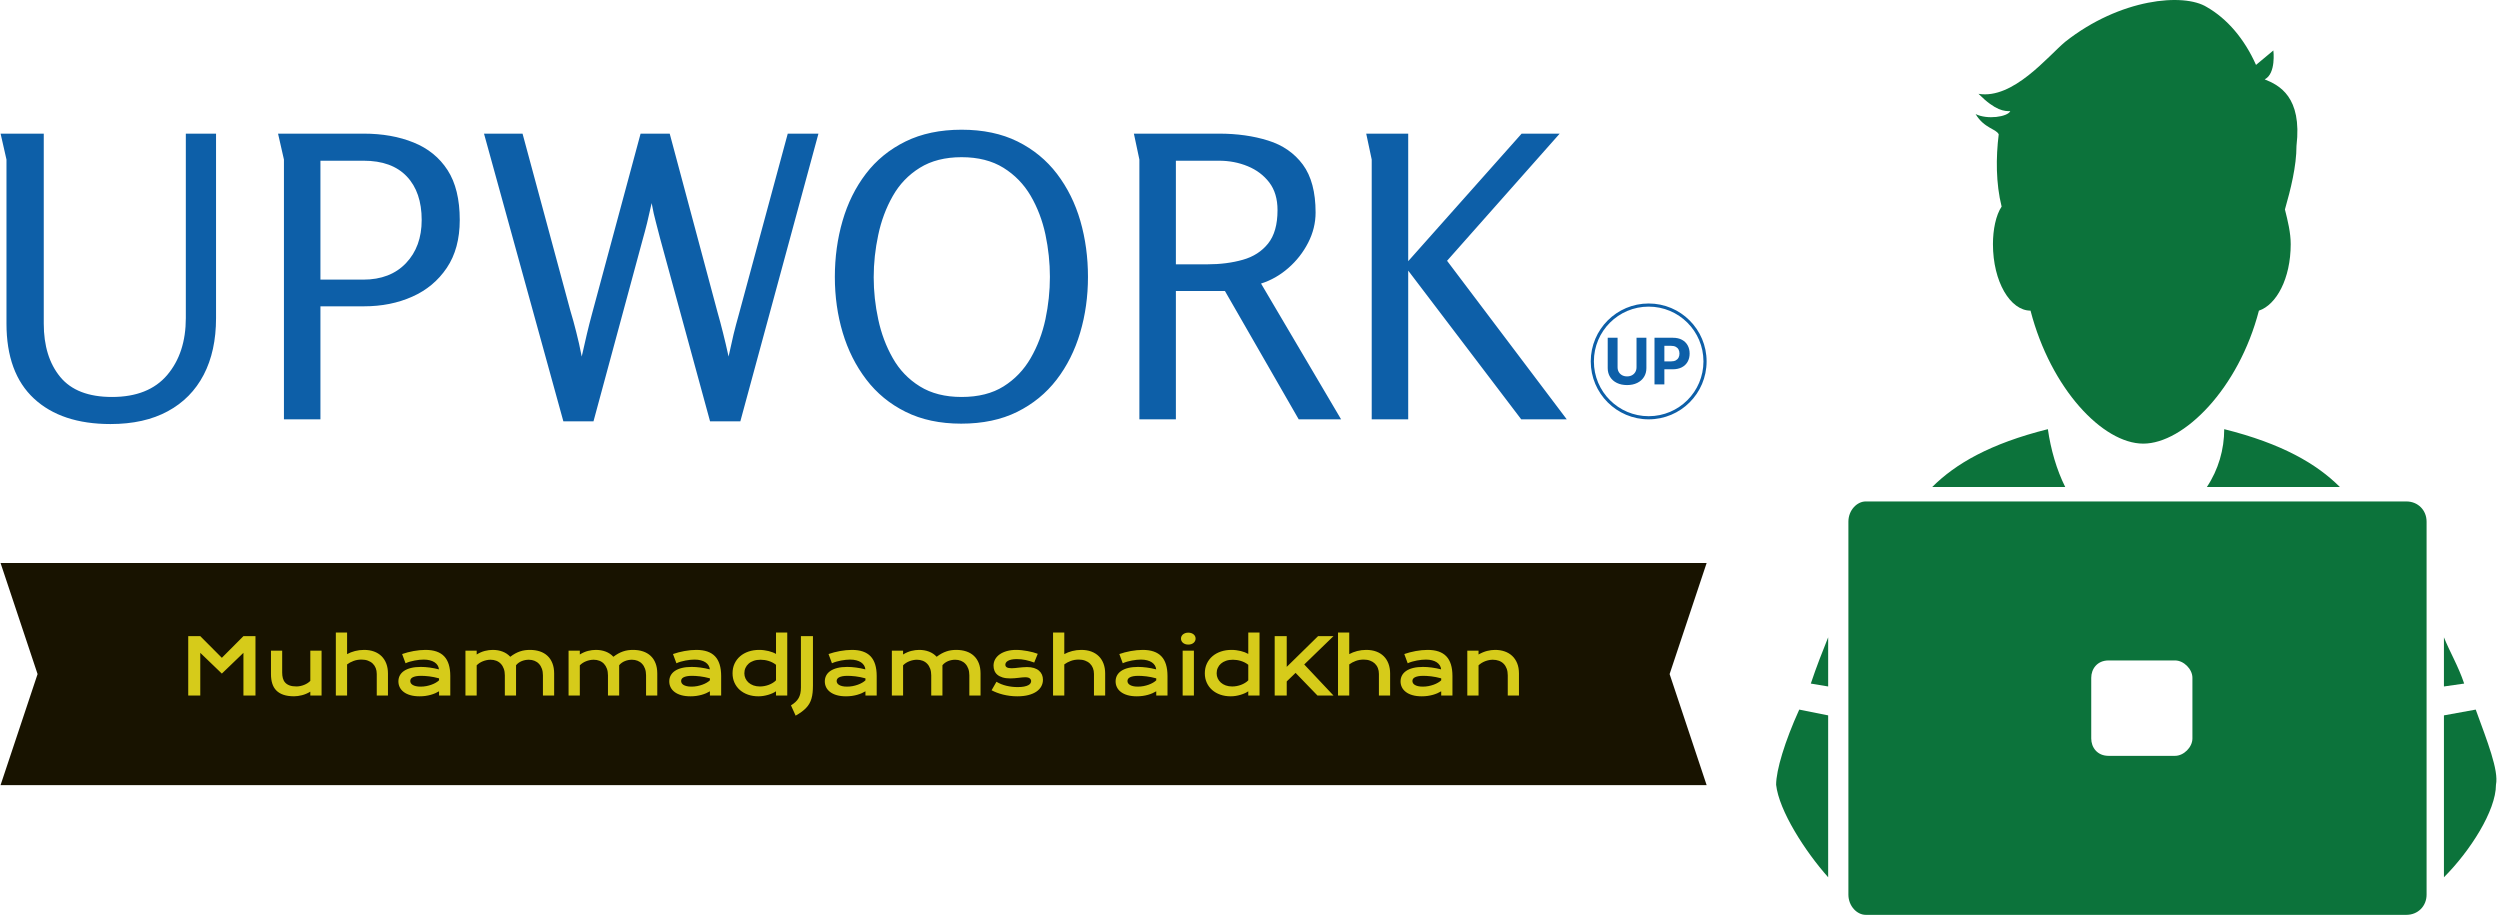 <svg xmlns="http://www.w3.org/2000/svg" version="1.1" xmlns:xlink="http://www.w3.org/1999/xlink" xmlns:svgjs="http://svgjs.dev/svgjs" width="2000" height="732" viewBox="0 0 2000 732"><g transform="matrix(1,0,0,1,-1.212,-0.06)"><svg viewBox="0 0 396 145" data-background-color="#ffffff" preserveAspectRatio="xMidYMid meet" height="732" width="2000" xmlns="http://www.w3.org/2000/svg" xmlns:xlink="http://www.w3.org/1999/xlink"><g id="tight-bounds" transform="matrix(1,0,0,1,0.24,0.012)"><svg viewBox="0 0 395.52 144.976" height="144.976" width="395.52"><g><svg viewBox="0 0 578.614 212.089" height="144.976" width="395.52"><g transform="matrix(1,0,0,1,0,30.072)"><svg viewBox="0 0 395.52 151.946" height="151.946" width="395.52"><g id="textblocktransform"><svg viewBox="0 0 395.52 151.946" height="151.946" width="395.52" id="textblock"><g><svg viewBox="0 0 395.52 68.235" height="68.235" width="395.52"><g transform="matrix(1,0,0,1,0,0)"><svg width="395.52" viewBox="3.55 -36.9 217.357 37.5" height="68.235" data-palette-color="#0d5fa8"><g transform="matrix(1,0,0,1,0,0)"><g><svg width="10.437" viewBox="3.16 -36.36 63.85 36.87" height="6.028" data-palette-color="#0d5fa8" id="scriptelement" x="208.308" y="-10.394"><path d="M25.62-13.41L25.62-36.36 33.31-36.36 33.31-12.75Q33.31-8.77 31.42-5.79 29.53-2.81 26.14-1.15 22.75 0.51 18.24 0.51L18.24 0.51Q13.71 0.51 10.32-1.15 6.92-2.81 5.04-5.79 3.16-8.77 3.16-12.75L3.16-12.75 3.16-36.36 10.85-36.36 10.85-13.41Q10.85-11.33 11.76-9.71 12.68-8.1 14.35-7.17 16.02-6.25 18.24-6.25L18.24-6.25Q20.47-6.25 22.13-7.17 23.79-8.1 24.71-9.71 25.62-11.33 25.62-13.41L25.62-13.41ZM47.32 0L39.63 0 39.63-36.36 53.97-36.36Q58.11-36.36 61.02-34.79 63.94-33.22 65.47-30.44 67.01-27.66 67.01-24.04L67.01-24.04Q67.01-20.42 65.44-17.65 63.88-14.88 60.93-13.33 57.97-11.79 53.78-11.79L53.78-11.79 44.64-11.79 44.64-17.95 52.54-17.95Q54.76-17.95 56.2-18.72 57.65-19.5 58.37-20.87 59.09-22.25 59.09-24.04L59.09-24.04Q59.09-25.85 58.37-27.21 57.65-28.57 56.19-29.32 54.74-30.08 52.5-30.08L52.5-30.08 47.32-30.08 47.32 0Z" opacity="1" transform="matrix(1,0,0,1,0,0)" fill="#0d5fa8" class="undefined-123" data-fill-palette-color="primary" id="yy-123"></path></svg></g></g><path d="M206.147-7.38C206.147-11.456 209.451-14.76 213.527-14.76 217.602-14.76 220.907-11.456 220.907-7.38 220.907-3.304 217.602 0 213.527 0 209.451 0 206.147-3.304 206.147-7.38ZM213.527-0.4C217.382-0.4 220.507-3.525 220.507-7.38 220.507-11.235 217.382-14.36 213.527-14.36 209.672-14.36 206.547-11.235 206.547-7.38 206.547-3.525 209.672-0.4 213.527-0.4Z" fill="#0d5fa8" id="scriptcircle" data-fill-palette-color="primary"></path><path d="M3.55-36.4L9.05-36.4 9.05-12.2Q9.05-7.95 11.15-5.4 13.25-2.85 17.75-2.85L17.75-2.85Q22.4-2.85 24.78-5.65 27.15-8.45 27.15-12.9L27.15-12.9 27.15-36.4 31-36.4 31-12.9Q31-8.7 29.43-5.68 27.85-2.65 24.85-1.03 21.85 0.6 17.55 0.6L17.55 0.6Q11.3 0.6 7.8-2.65 4.3-5.9 4.3-12.2L4.3-12.2 4.3-33.1 3.55-36.4ZM39.65-33.1L38.9-36.4 49.8-36.4Q53.4-36.4 56.17-35.27 58.95-34.15 60.5-31.75 62.05-29.35 62.05-25.4L62.05-25.4Q62.05-21.75 60.4-19.3 58.75-16.85 56-15.63 53.25-14.4 49.85-14.4L49.85-14.4 44.3-14.4 44.3 0 39.65 0 39.65-33.1ZM49.8-32.95L44.3-32.95 44.3-17.8 49.75-17.8Q53.2-17.8 55.2-19.9 57.2-22 57.2-25.4L57.2-25.4Q57.2-28.95 55.3-30.95 53.4-32.95 49.8-32.95L49.8-32.95ZM65.14-36.4L70.05-36.4 76.14-13.85Q76.55-12.5 76.89-11.13 77.25-9.75 77.59-8L77.59-8Q77.94-9.6 78.25-10.88 78.55-12.15 78.89-13.4L78.89-13.4 85.09-36.4 88.8-36.4 94.89-13.65Q95.25-12.4 95.59-11.03 95.94-9.65 96.3-8L96.3-8Q96.65-9.6 96.94-10.85 97.25-12.1 97.59-13.3L97.59-13.3 103.84-36.4 107.75-36.4 97.8 0.25 93.94 0.25 87.59-23Q87.34-24 87.05-25.08 86.75-26.15 86.5-27.55L86.5-27.55Q86.19-26.15 85.92-25.03 85.64-23.9 85.34-22.85L85.34-22.85 79.09 0.25 75.25 0.25 65.14-36.4ZM125.94 0.55L125.94 0.55Q121.89 0.55 118.87-0.95 115.84-2.45 113.84-5.08 111.84-7.7 110.84-11.05 109.84-14.4 109.84-18.15L109.84-18.15Q109.84-21.9 110.82-25.28 111.79-28.65 113.79-31.28 115.79-33.9 118.84-35.4 121.89-36.9 125.99-36.9L125.99-36.9Q130.09-36.9 133.12-35.4 136.14-33.9 138.14-31.28 140.14-28.65 141.12-25.28 142.09-21.9 142.09-18.15L142.09-18.15Q142.09-14.4 141.09-11.03 140.09-7.65 138.09-5.05 136.09-2.45 133.07-0.95 130.04 0.55 125.94 0.55ZM125.99-2.85L125.99-2.85Q129.19-2.85 131.34-4.2 133.49-5.55 134.79-7.8 136.09-10.05 136.67-12.75 137.24-15.45 137.24-18.15L137.24-18.15Q137.24-20.85 136.67-23.55 136.09-26.25 134.79-28.48 133.49-30.7 131.32-32.05 129.14-33.4 125.99-33.4L125.99-33.4Q122.84-33.4 120.67-32.05 118.49-30.7 117.22-28.45 115.94-26.2 115.37-23.5 114.79-20.8 114.79-18.1L114.79-18.1Q114.79-15.4 115.37-12.73 115.94-10.05 117.22-7.8 118.49-5.55 120.67-4.2 122.84-2.85 125.99-2.85ZM148.64-33.1L147.94-36.4 158.79-36.4Q162.24-36.4 165.04-35.52 167.84-34.65 169.47-32.45 171.09-30.25 171.09-26.35L171.09-26.35Q171.09-24.35 170.14-22.5 169.19-20.65 167.62-19.28 166.04-17.9 164.14-17.3L164.14-17.3 174.34 0 168.94 0 159.54-16.35 153.29-16.35 153.29 0 148.64 0 148.64-33.1ZM158.79-32.95L153.29-32.95 153.29-19.75 157.29-19.75Q159.79-19.75 161.82-20.33 163.84-20.9 165.04-22.4 166.24-23.9 166.24-26.65L166.24-26.65Q166.24-28.8 165.19-30.18 164.14-31.55 162.44-32.25 160.74-32.95 158.79-32.95L158.79-32.95ZM178.24-33.1L177.54-36.4 182.89-36.4 182.89-20.15 197.34-36.4 202.19-36.4 187.84-20.2 203.09 0 197.29 0 182.89-18.95 182.89 0 178.24 0 178.24-33.1Z" opacity="1" transform="matrix(1,0,0,1,0,0)" fill="#0d5fa8" class="wordmark-text-0" data-fill-palette-color="primary" id="text-0"></path></svg></g></svg></g><g transform="matrix(1,0,0,1,0,100.452)"><svg viewBox="0 0 395.52 51.493" height="51.493" width="395.52"><path d="M395.52 0l-8.582 25.747 8.582 25.746h-395.52l8.582-25.746-8.582-25.747z" data-fill-palette-color="tertiary" opacity="1" fill="#181300"></path><g transform="matrix(1,0,0,1,43.507,16.109)"><svg width="308.506" viewBox="5.44 -40.5 855.28 53.44" height="19.276" data-palette-color="#d6cb1a"><path d="M5.44 0L5.44-38.16 13.18-38.16 27.05-24.24 40.92-38.16 48.66-38.16 48.66 0 40.92 0 40.92-27.44 27.05-14.09 13.18-27.44 13.18 0 5.44 0ZM58.62-13.75L58.62-28.83 65.82-28.83 65.82-14.77Q65.82-12.77 66.26-11.12 66.7-9.47 67.76-8.3 68.82-7.13 70.59-6.48 72.36-5.83 75-5.83L75-5.83Q76.24-5.83 77.52-6.1 78.81-6.37 79.98-6.85 81.15-7.32 82.16-7.98 83.18-8.64 83.91-9.42L83.91-9.42 83.91-28.83 91.14-28.83 91.14 0 83.91 0 83.91-2.47Q81.25-0.88 78.56-0.2 75.88 0.49 73.46 0.49L73.46 0.49Q69.5 0.49 66.68-0.46 63.86-1.42 62.07-3.23 60.28-5.05 59.45-7.7 58.62-10.35 58.62-13.75L58.62-13.75ZM100.31 0L100.31-40.48 107.54-40.48 107.54-26.61Q109.81-27.86 112.6-28.59 115.4-29.32 118.48-29.32L118.48-29.32Q122.04-29.32 124.89-28.27 127.73-27.22 129.71-25.26 131.68-23.29 132.75-20.48 133.81-17.68 133.81-14.16L133.81-14.16 133.81 0 126.61 0 126.61-13.87Q126.61-15.92 125.95-17.61 125.29-19.31 124.02-20.53 122.75-21.75 120.93-22.42 119.11-23.1 116.82-23.1L116.82-23.1Q114.06-23.1 111.69-22.22 109.32-21.34 107.54-20L107.54-20 107.54 0 100.31 0ZM140.52-9.08L140.52-9.08Q140.52-11.16 141.42-12.87 142.33-14.58 144.13-15.81 145.94-17.04 148.64-17.71 151.34-18.38 154.92-18.38L154.92-18.38Q157.59-18.38 160.53-17.99 163.47-17.6 166.59-16.8L166.59-16.8Q166.47-18.16 165.76-19.32 165.06-20.48 163.8-21.33 162.54-22.17 160.77-22.63 159-23.1 156.76-23.1L156.76-23.1Q155.53-23.1 154.07-22.95 152.6-22.8 151.04-22.51 149.48-22.22 147.95-21.78 146.43-21.34 145.11-20.73L145.11-20.73 142.91-26.66Q144.55-27.25 146.42-27.73 148.28-28.22 150.24-28.58 152.19-28.93 154.14-29.13 156.1-29.32 157.93-29.32L157.93-29.32Q166.01-29.32 169.94-25.2 173.87-21.07 173.87-12.55L173.87-12.55 173.87 0 166.64 0 166.64-2.71Q165.52-2.05 164.19-1.46 162.86-0.88 161.3-0.44 159.73 0 157.94 0.26 156.14 0.51 154.14 0.51L154.14 0.51Q150.77 0.51 148.22-0.22 145.67-0.95 143.96-2.25 142.25-3.54 141.39-5.29 140.52-7.03 140.52-9.08ZM148.14-9.33L148.14-9.33Q148.14-8.62 148.5-7.97 148.87-7.32 149.68-6.82 150.48-6.32 151.74-6.02 153-5.71 154.78-5.71L154.78-5.71Q156.68-5.71 158.46-6.05 160.25-6.4 161.78-6.96 163.32-7.52 164.57-8.25 165.81-8.98 166.64-9.77L166.64-9.77 166.64-11.04Q164.98-11.5 163.36-11.82 161.74-12.13 160.26-12.32 158.78-12.5 157.48-12.57 156.17-12.65 155.19-12.65L155.19-12.65Q153.17-12.65 151.82-12.38 150.48-12.11 149.65-11.66 148.82-11.21 148.48-10.6 148.14-9.99 148.14-9.33ZM183.61 0L183.61-28.81 190.83-28.81 190.83-26.37Q193.54-28.03 196.12-28.67 198.7-29.32 201.16-29.32L201.16-29.32Q204.6-29.32 207.49-28.22 210.37-27.12 212.42-24.9L212.42-24.9Q214-26.12 215.54-26.97 217.08-27.81 218.62-28.33 220.16-28.86 221.74-29.09 223.33-29.32 225.01-29.32L225.01-29.32Q228.55-29.32 231.44-28.36 234.32-27.39 236.35-25.49 238.39-23.58 239.5-20.74 240.62-17.9 240.62-14.16L240.62-14.16 240.62 0 233.41 0 233.41-12.99Q233.41-15.36 232.74-17.22 232.07-19.09 230.86-20.37 229.65-21.66 227.98-22.33 226.31-23 224.31-23L224.31-23Q223.21-23 222.06-22.79 220.91-22.58 219.83-22.14 218.74-21.7 217.79-21.03 216.84-20.36 216.13-19.46L216.13-19.46 216.13 0 208.93 0 208.93-12.99Q208.93-15.36 208.25-17.22 207.58-19.09 206.37-20.37 205.17-21.66 203.47-22.33 201.77-23 199.75-23L199.75-23Q198.5-23 197.24-22.74 195.99-22.49 194.83-22.02 193.67-21.56 192.65-20.9 191.64-20.24 190.83-19.41L190.83-19.41 190.83 0 183.61 0ZM249.89 0L249.89-28.81 257.12-28.81 257.12-26.37Q259.83-28.03 262.4-28.67 264.98-29.32 267.44-29.32L267.44-29.32Q270.89-29.32 273.77-28.22 276.65-27.12 278.7-24.9L278.7-24.9Q280.29-26.12 281.82-26.97 283.36-27.81 284.9-28.33 286.44-28.86 288.02-29.09 289.61-29.32 291.3-29.32L291.3-29.32Q294.84-29.32 297.72-28.36 300.6-27.39 302.64-25.49 304.68-23.58 305.79-20.74 306.9-17.9 306.9-14.16L306.9-14.16 306.9 0 299.69 0 299.69-12.99Q299.69-15.36 299.02-17.22 298.35-19.09 297.14-20.37 295.93-21.66 294.26-22.33 292.59-23 290.59-23L290.59-23Q289.49-23 288.34-22.79 287.19-22.58 286.11-22.14 285.02-21.7 284.07-21.03 283.12-20.36 282.41-19.46L282.41-19.46 282.41 0 275.21 0 275.21-12.99Q275.21-15.36 274.54-17.22 273.86-19.09 272.66-20.37 271.45-21.66 269.75-22.33 268.05-23 266.03-23L266.03-23Q264.78-23 263.53-22.74 262.27-22.49 261.11-22.02 259.95-21.56 258.94-20.9 257.92-20.24 257.12-19.41L257.12-19.41 257.12 0 249.89 0ZM314.61-9.08L314.61-9.08Q314.61-11.16 315.51-12.87 316.42-14.58 318.22-15.81 320.03-17.04 322.73-17.71 325.42-18.38 329.01-18.38L329.01-18.38Q331.67-18.38 334.62-17.99 337.56-17.6 340.68-16.8L340.68-16.8Q340.56-18.16 339.85-19.32 339.15-20.48 337.89-21.33 336.63-22.17 334.86-22.63 333.09-23.1 330.84-23.1L330.84-23.1Q329.62-23.1 328.16-22.95 326.69-22.8 325.13-22.51 323.57-22.22 322.04-21.78 320.52-21.34 319.2-20.73L319.2-20.73 317-26.66Q318.64-27.25 320.51-27.73 322.37-28.22 324.33-28.58 326.28-28.93 328.23-29.13 330.19-29.32 332.02-29.32L332.02-29.32Q340.1-29.32 344.03-25.2 347.96-21.07 347.96-12.55L347.96-12.55 347.96 0 340.73 0 340.73-2.71Q339.61-2.05 338.28-1.46 336.95-0.88 335.39-0.44 333.82 0 332.03 0.26 330.23 0.51 328.23 0.51L328.23 0.51Q324.86 0.51 322.31-0.22 319.76-0.95 318.05-2.25 316.34-3.54 315.48-5.29 314.61-7.03 314.61-9.08ZM322.23-9.33L322.23-9.33Q322.23-8.62 322.59-7.97 322.96-7.32 323.76-6.82 324.57-6.32 325.83-6.02 327.08-5.71 328.87-5.71L328.87-5.71Q330.77-5.71 332.55-6.05 334.34-6.4 335.87-6.96 337.41-7.52 338.66-8.25 339.9-8.98 340.73-9.77L340.73-9.77 340.73-11.04Q339.07-11.5 337.45-11.82 335.82-12.13 334.35-12.32 332.87-12.5 331.56-12.57 330.26-12.65 329.28-12.65L329.28-12.65Q327.26-12.65 325.91-12.38 324.57-12.11 323.74-11.66 322.91-11.21 322.57-10.6 322.23-9.99 322.23-9.33ZM355.28-14.28L355.28-14.28Q355.28-17.72 356.57-20.5 357.87-23.27 360.15-25.23 362.43-27.2 365.57-28.26 368.71-29.32 372.37-29.32L372.37-29.32Q373.93-29.32 375.46-29.13 376.98-28.93 378.39-28.59 379.79-28.25 381.02-27.77 382.26-27.29 383.21-26.73L383.21-26.73 383.21-40.5 390.44-40.5 390.44 0 383.21 0 383.21-2.71Q382.26-2.05 380.96-1.46 379.67-0.88 378.18-0.44 376.69 0 375.09 0.26 373.49 0.51 371.93 0.51L371.93 0.51Q368.27 0.51 365.2-0.56 362.14-1.64 359.94-3.59 357.75-5.54 356.51-8.26 355.28-10.99 355.28-14.28ZM362.87-14.28L362.87-14.28Q362.87-12.55 363.57-11.01 364.26-9.47 365.57-8.31 366.88-7.15 368.72-6.48 370.56-5.81 372.86-5.81L372.86-5.81Q374.32-5.81 375.79-6.09 377.25-6.37 378.61-6.88 379.96-7.4 381.15-8.13 382.33-8.86 383.21-9.77L383.21-9.77 383.21-19.75Q382.11-20.63 380.89-21.24 379.67-21.85 378.4-22.24 377.13-22.63 375.84-22.81 374.54-23 373.32-23L373.32-23Q370.83-23 368.89-22.33 366.95-21.66 365.62-20.48 364.29-19.31 363.58-17.72 362.87-16.14 362.87-14.28ZM395.83 12.94L392.83 6.32Q394.51 5.3 395.72 4.17 396.93 3.05 397.71 1.7 398.49 0.34 398.86-1.33 399.22-3 399.22-5.13L399.22-5.13 399.22-38.16 406.96-38.16 406.96-6.52Q406.96-3.98 406.74-1.89 406.52 0.2 406.02 1.94 405.52 3.69 404.68 5.15 403.84 6.62 402.6 7.93 401.37 9.25 399.7 10.47 398.03 11.69 395.83 12.94L395.83 12.94ZM414.58-9.08L414.58-9.08Q414.58-11.16 415.48-12.87 416.38-14.58 418.19-15.81 420-17.04 422.69-17.71 425.39-18.38 428.98-18.38L428.98-18.38Q431.64-18.38 434.58-17.99 437.53-17.6 440.65-16.8L440.65-16.8Q440.53-18.16 439.82-19.32 439.11-20.48 437.86-21.33 436.6-22.17 434.83-22.63 433.06-23.1 430.81-23.1L430.81-23.1Q429.59-23.1 428.13-22.95 426.66-22.8 425.1-22.51 423.54-22.22 422.01-21.78 420.49-21.34 419.17-20.73L419.17-20.73 416.97-26.66Q418.61-27.25 420.47-27.73 422.34-28.22 424.29-28.58 426.25-28.93 428.2-29.13 430.15-29.32 431.98-29.32L431.98-29.32Q440.07-29.32 444-25.2 447.93-21.07 447.93-12.55L447.93-12.55 447.93 0 440.7 0 440.7-2.71Q439.58-2.05 438.25-1.46 436.92-0.88 435.35-0.44 433.79 0 432 0.26 430.2 0.51 428.2 0.51L428.2 0.51Q424.83 0.51 422.28-0.22 419.73-0.95 418.02-2.25 416.31-3.54 415.44-5.29 414.58-7.03 414.58-9.08ZM422.19-9.33L422.19-9.33Q422.19-8.62 422.56-7.97 422.93-7.32 423.73-6.82 424.54-6.32 425.8-6.02 427.05-5.71 428.83-5.71L428.83-5.71Q430.74-5.71 432.52-6.05 434.3-6.4 435.84-6.96 437.38-7.52 438.62-8.25 439.87-8.98 440.7-9.77L440.7-9.77 440.7-11.04Q439.04-11.5 437.42-11.82 435.79-12.13 434.32-12.32 432.84-12.5 431.53-12.57 430.23-12.65 429.25-12.65L429.25-12.65Q427.22-12.65 425.88-12.38 424.54-12.11 423.71-11.66 422.88-11.21 422.54-10.6 422.19-9.99 422.19-9.33ZM457.67 0L457.67-28.81 464.89-28.81 464.89-26.37Q467.6-28.03 470.18-28.67 472.75-29.32 475.22-29.32L475.22-29.32Q478.66-29.32 481.54-28.22 484.42-27.12 486.47-24.9L486.47-24.9Q488.06-26.12 489.6-26.97 491.14-27.81 492.68-28.33 494.21-28.86 495.8-29.09 497.39-29.32 499.07-29.32L499.07-29.32Q502.61-29.32 505.49-28.36 508.37-27.39 510.41-25.49 512.45-23.58 513.56-20.74 514.67-17.9 514.67-14.16L514.67-14.16 514.67 0 507.47 0 507.47-12.99Q507.47-15.36 506.8-17.22 506.13-19.09 504.92-20.37 503.71-21.66 502.04-22.33 500.37-23 498.36-23L498.36-23Q497.27-23 496.12-22.79 494.97-22.58 493.88-22.14 492.8-21.7 491.85-21.03 490.89-20.36 490.18-19.46L490.18-19.46 490.18 0 482.98 0 482.98-12.99Q482.98-15.36 482.31-17.22 481.64-19.09 480.43-20.37 479.22-21.66 477.53-22.33 475.83-23 473.8-23L473.8-23Q472.56-23 471.3-22.74 470.04-22.49 468.88-22.02 467.72-21.56 466.71-20.9 465.7-20.24 464.89-19.41L464.89-19.41 464.89 0 457.67 0ZM521.77-3.37L524.9-8.84Q527.83-7.08 531.34-6.25 534.86-5.42 538.55-5.42L538.55-5.42Q541.04-5.42 542.7-5.76 544.36-6.1 545.36-6.64 546.36-7.18 546.77-7.86 547.19-8.54 547.19-9.25L547.19-9.25Q547.19-10.28 546.3-11.01 545.41-11.74 543.36-11.74L543.36-11.74Q542.4-11.74 541.31-11.62 540.21-11.5 539-11.36 537.79-11.23 536.48-11.11 535.18-10.99 533.83-10.99L533.83-10.99Q530.91-10.99 528.84-11.62 526.78-12.26 525.49-13.35 524.19-14.45 523.61-15.95 523.02-17.46 523.02-19.19L523.02-19.19Q523.02-21.39 524.04-23.24 525.07-25.1 526.97-26.45 528.88-27.81 531.58-28.56 534.27-29.32 537.59-29.32L537.59-29.32Q539.33-29.32 541.22-29.11 543.11-28.91 544.94-28.56 546.77-28.22 548.46-27.77 550.14-27.32 551.44-26.81L551.44-26.81 549.17-21.19Q546.41-22.22 543.66-22.81 540.91-23.41 538.01-23.41L538.01-23.41Q535.98-23.41 534.58-23.11 533.18-22.8 532.3-22.3 531.42-21.8 531.01-21.15 530.61-20.51 530.61-19.8L530.61-19.8Q530.61-19.29 530.82-18.87 531.03-18.46 531.5-18.15 531.98-17.85 532.75-17.69 533.52-17.53 534.64-17.53L534.64-17.53Q535.67-17.53 536.81-17.65 537.96-17.77 539.21-17.91 540.45-18.04 541.78-18.16 543.11-18.29 544.5-18.29L544.5-18.29Q547.09-18.29 549.03-17.68 550.97-17.07 552.24-15.97 553.51-14.87 554.15-13.38 554.78-11.89 554.78-10.13L554.78-10.13Q554.78-7.86 553.73-5.91 552.68-3.96 550.61-2.53 548.53-1.1 545.44-0.29 542.36 0.51 538.3 0.51L538.3 0.51Q535.81 0.51 533.49 0.21 531.17-0.1 529.07-0.62 526.97-1.15 525.13-1.86 523.29-2.56 521.77-3.37L521.77-3.37ZM561.27 0L561.27-40.48 568.5-40.48 568.5-26.61Q570.77-27.86 573.57-28.59 576.36-29.32 579.44-29.32L579.44-29.32Q583-29.32 585.85-28.27 588.69-27.22 590.67-25.26 592.65-23.29 593.71-20.48 594.77-17.68 594.77-14.16L594.77-14.16 594.77 0 587.57 0 587.57-13.87Q587.57-15.92 586.91-17.61 586.25-19.31 584.98-20.53 583.71-21.75 581.89-22.42 580.07-23.1 577.78-23.1L577.78-23.1Q575.02-23.1 572.65-22.22 570.28-21.34 568.5-20L568.5-20 568.5 0 561.27 0ZM601.48-9.08L601.48-9.08Q601.48-11.16 602.38-12.87 603.29-14.58 605.09-15.81 606.9-17.04 609.6-17.71 612.3-18.38 615.89-18.38L615.89-18.38Q618.55-18.38 621.49-17.99 624.43-17.6 627.56-16.8L627.56-16.8Q627.43-18.16 626.73-19.32 626.02-20.48 624.76-21.33 623.5-22.17 621.73-22.63 619.96-23.1 617.72-23.1L617.72-23.1Q616.5-23.1 615.03-22.95 613.57-22.8 612-22.51 610.44-22.22 608.92-21.78 607.39-21.34 606.07-20.73L606.07-20.73 603.87-26.66Q605.51-27.25 607.38-27.73 609.24-28.22 611.2-28.58 613.15-28.93 615.1-29.13 617.06-29.32 618.89-29.32L618.89-29.32Q626.97-29.32 630.9-25.2 634.83-21.07 634.83-12.55L634.83-12.55 634.83 0 627.6 0 627.6-2.71Q626.48-2.05 625.15-1.46 623.82-0.88 622.26-0.44 620.7 0 618.9 0.26 617.11 0.51 615.1 0.51L615.1 0.51Q611.74 0.51 609.18-0.22 606.63-0.95 604.92-2.25 603.21-3.54 602.35-5.29 601.48-7.03 601.48-9.08ZM609.1-9.33L609.1-9.33Q609.1-8.62 609.46-7.97 609.83-7.32 610.64-6.82 611.44-6.32 612.7-6.02 613.96-5.71 615.74-5.71L615.74-5.71Q617.64-5.71 619.43-6.05 621.21-6.4 622.75-6.96 624.28-7.52 625.53-8.25 626.77-8.98 627.6-9.77L627.6-9.77 627.6-11.04Q625.94-11.5 624.32-11.82 622.7-12.13 621.22-12.32 619.74-12.5 618.44-12.57 617.13-12.65 616.15-12.65L616.15-12.65Q614.13-12.65 612.78-12.38 611.44-12.11 610.61-11.66 609.78-11.21 609.44-10.6 609.1-9.99 609.1-9.33ZM648.18-32.74L648.18-32.74Q647.11-32.74 646.24-33.04 645.38-33.35 644.76-33.87 644.15-34.4 643.82-35.1 643.5-35.79 643.5-36.57L643.5-36.57Q643.5-37.38 643.82-38.07 644.15-38.77 644.76-39.28 645.38-39.79 646.24-40.1 647.11-40.41 648.18-40.41L648.18-40.41Q649.28-40.41 650.15-40.1 651.01-39.79 651.63-39.28 652.24-38.77 652.57-38.07 652.89-37.38 652.89-36.57L652.89-36.57Q652.89-35.79 652.57-35.1 652.24-34.4 651.63-33.87 651.01-33.35 650.15-33.04 649.28-32.74 648.18-32.74ZM644.57 0L644.57-28.81 651.8-28.81 651.8 0 644.57 0ZM658.82-14.28L658.82-14.28Q658.82-17.72 660.12-20.5 661.41-23.27 663.7-25.23 665.98-27.2 669.12-28.26 672.25-29.32 675.91-29.32L675.91-29.32Q677.48-29.32 679-29.13 680.53-28.93 681.93-28.59 683.34-28.25 684.57-27.77 685.8-27.29 686.75-26.73L686.75-26.73 686.75-40.5 693.98-40.5 693.98 0 686.75 0 686.75-2.71Q685.8-2.05 684.51-1.46 683.21-0.88 681.73-0.44 680.24 0 678.64 0.26 677.04 0.51 675.48 0.51L675.48 0.51Q671.81 0.51 668.75-0.56 665.69-1.64 663.49-3.59 661.29-5.54 660.06-8.26 658.82-10.99 658.82-14.28ZM666.42-14.28L666.42-14.28Q666.42-12.55 667.11-11.01 667.81-9.47 669.12-8.31 670.42-7.15 672.26-6.48 674.11-5.81 676.4-5.81L676.4-5.81Q677.87-5.81 679.33-6.09 680.8-6.37 682.15-6.88 683.51-7.4 684.69-8.13 685.88-8.86 686.75-9.77L686.75-9.77 686.75-19.75Q685.66-20.63 684.44-21.24 683.21-21.85 681.94-22.24 680.68-22.63 679.38-22.81 678.09-23 676.87-23L676.87-23Q674.38-23 672.44-22.33 670.49-21.66 669.16-20.48 667.83-19.31 667.13-17.72 666.42-16.14 666.42-14.28ZM703.72 0L703.72-38.16 711.46-38.16 711.46-18.41 731.6-38.16 741.51-38.16 722.71-19.95 741.51 0 731.21 0 717.15-14.55 711.46-9.06 711.46 0 703.72 0ZM744.42 0L744.42-40.48 751.64-40.48 751.64-26.61Q753.91-27.86 756.71-28.59 759.5-29.32 762.58-29.32L762.58-29.32Q766.14-29.32 768.99-28.27 771.83-27.22 773.81-25.26 775.79-23.29 776.85-20.48 777.91-17.68 777.91-14.16L777.91-14.16 777.91 0 770.71 0 770.71-13.87Q770.71-15.92 770.05-17.61 769.39-19.31 768.12-20.53 766.85-21.75 765.03-22.42 763.21-23.1 760.92-23.1L760.92-23.1Q758.16-23.1 755.79-22.22 753.42-21.34 751.64-20L751.64-20 751.64 0 744.42 0ZM784.62-9.08L784.62-9.08Q784.62-11.16 785.53-12.87 786.43-14.58 788.24-15.81 790.04-17.04 792.74-17.71 795.44-18.38 799.03-18.38L799.03-18.38Q801.69-18.38 804.63-17.99 807.57-17.6 810.7-16.8L810.7-16.8Q810.58-18.16 809.87-19.32 809.16-20.48 807.9-21.33 806.64-22.17 804.87-22.63 803.1-23.1 800.86-23.1L800.86-23.1Q799.64-23.1 798.17-22.95 796.71-22.8 795.15-22.51 793.58-22.22 792.06-21.78 790.53-21.34 789.21-20.73L789.21-20.73 787.02-26.66Q788.65-27.25 790.52-27.73 792.39-28.22 794.34-28.58 796.29-28.93 798.25-29.13 800.2-29.32 802.03-29.32L802.03-29.32Q810.11-29.32 814.04-25.2 817.97-21.07 817.97-12.55L817.97-12.55 817.97 0 810.75 0 810.75-2.71Q809.62-2.05 808.29-1.46 806.96-0.88 805.4-0.44 803.84 0 802.04 0.26 800.25 0.51 798.25 0.51L798.25 0.51Q794.88 0.51 792.33-0.22 789.77-0.95 788.07-2.25 786.36-3.54 785.49-5.29 784.62-7.03 784.62-9.08ZM792.24-9.33L792.24-9.33Q792.24-8.62 792.61-7.97 792.97-7.32 793.78-6.82 794.58-6.32 795.84-6.02 797.1-5.71 798.88-5.71L798.88-5.71Q800.79-5.71 802.57-6.05 804.35-6.4 805.89-6.96 807.43-7.52 808.67-8.25 809.92-8.98 810.75-9.77L810.75-9.77 810.75-11.04Q809.09-11.5 807.46-11.82 805.84-12.13 804.36-12.32 802.88-12.5 801.58-12.57 800.27-12.65 799.3-12.65L799.3-12.65Q797.27-12.65 795.93-12.38 794.58-12.11 793.75-11.66 792.92-11.21 792.58-10.6 792.24-9.99 792.24-9.33ZM827.52 0L827.52-28.81 834.74-28.81 834.74-26.37Q837.62-28 840.25-28.66 842.87-29.32 845.39-29.32L845.39-29.32Q848.68-29.32 851.49-28.36 854.3-27.39 856.35-25.49 858.4-23.58 859.56-20.74 860.72-17.9 860.72-14.16L860.72-14.16 860.72 0 853.52 0 853.52-12.99Q853.52-15.36 852.85-17.22 852.17-19.09 850.92-20.37 849.66-21.66 847.87-22.33 846.07-23 843.85-23L843.85-23Q842.68-23 841.44-22.75 840.21-22.51 839.03-22.06 837.84-21.61 836.74-20.94 835.65-20.26 834.74-19.41L834.74-19.41 834.74 0 827.52 0Z" opacity="1" transform="matrix(1,0,0,1,0,0)" fill="#d6cb1a" class="slogan-text-1" data-fill-palette-color="quaternary" id="text-1"></path></svg></g></svg></g></svg></g></svg></g><g transform="matrix(1,0,0,1,411.629,0)"><svg viewBox="0 0 166.985 212.089" height="212.089" width="166.985"><g><svg xmlns="http://www.w3.org/2000/svg" xmlns:xlink="http://www.w3.org/1999/xlink" xml:space="preserve" version="1.1" style="shape-rendering:geometricPrecision;text-rendering:geometricPrecision;image-rendering:optimizeQuality;" viewBox="42 8.546 249.155 316.454" x="0" y="0" fill-rule="evenodd" clip-rule="evenodd" height="212.089" width="166.985" class="icon-icon-0" data-fill-palette-color="accent" id="icon-0"><g fill="#0c733b" data-fill-palette-color="accent"><path class="" d="M60 256l-10-2c-5 11-8 21-8 26 1 9 10 23 18 32l0-56z m13-74l187 0c4 0 7 3 7 7l0 129c0 4-3 7-7 7l-187 0c-3 0-6-3-6-7l0-129c0-4 3-7 6-7z m84 55l23 0c3 0 6 3 6 6l0 21c0 3-3 6-6 6l-23 0c-4 0-6-3-6-6l0-21c0-3 2-6 6-6z m52-121c-7 27-26 46-40 46-14 0-32-19-39-46-7 0-13-10-13-23 0-5 1-10 3-13-2-8-2-17-1-25-1-2-5-2-8-7 4 2 11 1 12-1-2 0-5 0-11-6 12 2 24-13 30-18 19-15 41-17 49-12 7 4 13 11 17 20l6-5c0 0 1 8-3 10 5 2 13 6 11 23 0 7-2 15-4 22 1 4 2 8 2 12 0 12-5 21-11 23z m-73 41c1 7 3 14 6 20l-46 0c8-8 20-15 40-20z m137 72c2 5 5 10 7 16l-7 1 0-17z m-76-72c0 7-2 14-6 20l46 0c-8-8-20-15-40-20z m76 99l11-2c4 11 8 21 7 26 0 9-9 23-18 32l0-56z m-213-27c-2 5-4 10-6 16l6 1 0-17z" fill="#0c733b" data-fill-palette-color="accent"></path></g></svg></g></svg></g></svg></g><defs></defs></svg><rect width="395.52" height="144.976" fill="none" stroke="none" visibility="hidden"></rect></g></svg></g></svg>